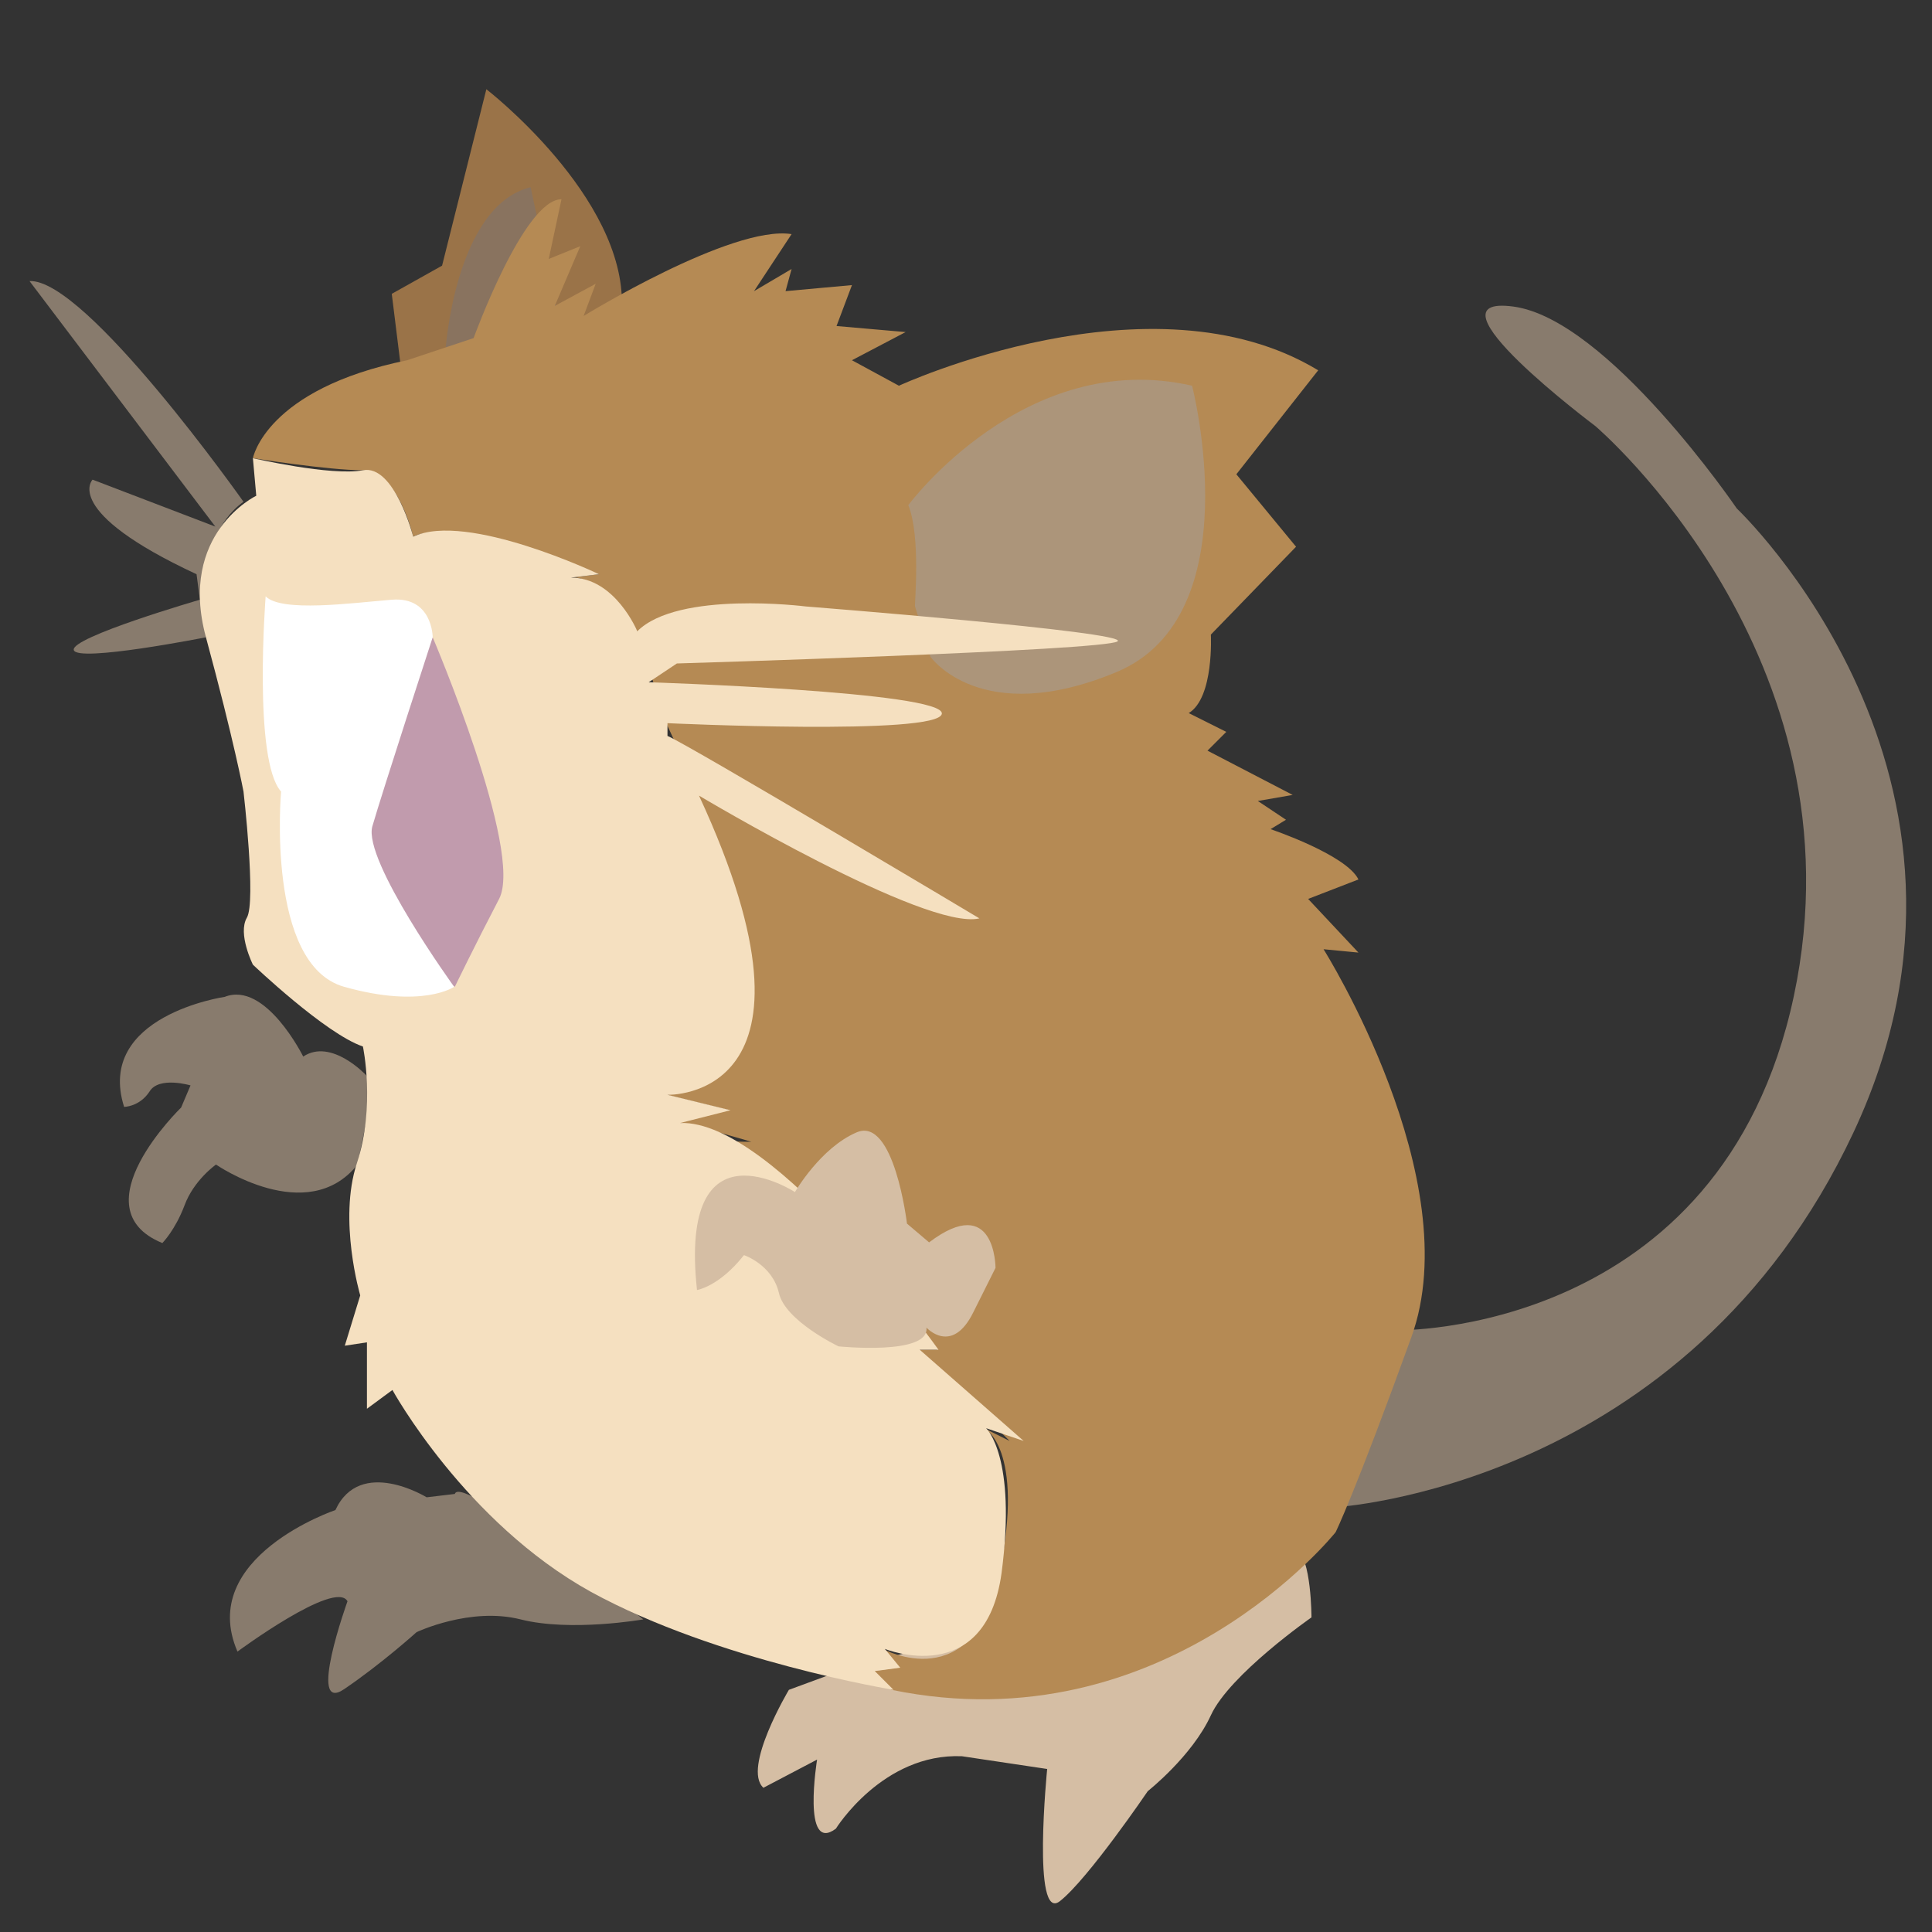 <?xml version="1.0" encoding="utf-8"?>
<!-- Generator: Adobe Illustrator 23.0.4, SVG Export Plug-In . SVG Version: 6.00 Build 0)  -->
<svg version="1.1" id="Layer_1" xmlns="http://www.w3.org/2000/svg" xmlns:xlink="http://www.w3.org/1999/xlink" x="0px" y="0px"
	 viewBox="0 0 288 288" style="enable-background:new 0 0 288 288;" xml:space="preserve">
<rect x="0" y="0" width="288" height="288" fill="#333333" stroke="none"/>
<style type="text/css">
	.st0{fill:#D5BEA4;}
	.st1{fill:#9A7348;}
	.st2{fill:#89735F;}
	.st3{fill:#887B6D;}
	.st4{fill:#B58A54;}
	.st5{fill:#AC957A;}
	.st6{fill:#F5E0C0;}
	.st7{fill:#C19BAD;}
	.st8{fill:#FFFFFF;}
</style>
<path class="st0" d="M127.9,248.1l-10.3,3.8c0,0-7,11.7-3.8,14.6l8-4.2c0,0-2.3,14.1,2.8,10.3c0,0,7-11.3,18.8-10.8l12.7,1.9
	c0,0-2.3,23,1.9,19.7s13.1-16.4,13.1-16.4s6.6-5.2,9.4-11.3c2.8-6.1,15-14.6,15-14.6s0-8.9-2.3-10.3c-2.3-1.4,2.3,1.4,2.3,1.4
	L127.9,248.1z"/>
<path class="st1" d="M59.8,55.1l-1.4-11.3l7.5-4.2l6.6-26.3c0,0,20.7,16,20.2,32.4L59.8,55.1z"/>
<path class="st2" d="M66.4,52.3c0,0,1.4-21.6,12.7-24.4l3.8,17.8L66.4,52.3z"/>
<path class="st3" d="M36.3,74.8c0,0-23.5-33.3-31.9-32.9l27.7,36.6l-18.3-7c0,0-4.7,4.7,15.5,14.1l0.5,3.8c0,0-19.3,5.6-18.8,7.5
	S30.7,95,30.7,95S28.3,80.5,36.3,74.8z"/>
<path class="st3" d="M67.8,222.7l-4.2,0.5c0,0-9.9-6.1-13.6,1.9c0,0-20.7,7-14.6,21.1c0,0,14.6-10.8,16.4-7.5c0,0-6.1,16.9-0.5,13.1
	s10.8-8.5,10.8-8.5s8-3.8,15.5-1.9s18.3,0,18.3,0S68.7,219.5,67.8,222.7z"/>
<path class="st3" d="M208.2,198.3c0,0,48.4,0.9,59.2-49.8s-29.6-85-29.6-85s-26.3-19.7-12.2-17.8c14.1,1.9,33.3,30.1,33.3,30.1
	s42.3,39.9,17.4,93c-24.9,53.1-77.5,55.9-77.5,55.9L208.2,198.3z"/>
<path class="st3" d="M54.6,160.3c0,0-5.2-5.6-9.4-2.8c0,0-5.6-11.3-11.7-8.9c0,0-19.3,2.8-15,16.4c0,0,2.3,0,3.8-2.3
	c1.4-2.3,6.1-0.9,6.1-0.9l-1.4,3.3c0,0-15.5,15-2.8,20.2c0,0,1.9-1.9,3.3-5.6c1.4-3.8,4.7-6.1,4.7-6.1s13.6,9.4,21.1,0l2.3-11.3
	L54.6,160.3z"/>
<path class="st4" d="M37.7,68.3c0,0,1.9-10.3,23-14.6l9.9-3.3c0,0,7.5-20.7,13.1-20.7l-1.9,8.9l4.7-1.9l-3.8,8.9l6.1-3.3L87,47.1
	c0,0,22.1-13.6,31-12.2l-5.6,8.5l5.6-3.3l-0.9,3.3l9.9-0.9l-2.3,6.1l10.3,0.9l-8,4.2l7,3.8c0,0,37.6-17.4,62.5-2.3l-12.2,15.5
	l8.9,10.8l-12.7,13.1c0,0,0.5,9.4-3.3,11.7l5.6,2.8l-2.8,2.8l12.7,6.6l-5.2,0.9l4.2,2.8l-2.3,1.4c0,0,11.3,3.8,13.1,7.5L195,134
	l7.5,8l-5.2-0.5c0,0,21.6,34.3,13.1,57.8c-8.5,23.5-11.3,29.1-11.3,29.1s-25.4,31.9-66.2,23.5l-2.8-2.8l3.8-0.5l-2.3-2.8
	c0,0,13.6,7.5,17.4-11.3s-2.3-21.6-2.3-21.6l3.8,1.9l-13.6-13.6h2.8c0,0-31-32.9-32.4-31.9s4.7,0.9,4.7,0.9s-9.4-2.8-10.8-2.8
	s7.5-1.9,7.5-1.9l-9.4-2.3c0,0,16-0.9,12.2-19.7c-3.8-18.8-12.2-35.7-12.2-35.7L95,94.1c0,0-5.6-8.5-9.9-8l4.2-0.5
	c0,0-22.5-8.5-27.7-5.6c0,0-2.3-9.9-7.5-9.9S37.7,68.3,37.7,68.3z"/>
<path class="st5" d="M135.4,75.3c0,0,17.4-23.5,42.3-17.8c0,0,8.9,34.3-11.3,42.7s-27.7-2.3-27.7-2.3l-2.3-7.5
	C136.3,90.3,137.3,80,135.4,75.3z"/>
<path class="st6" d="M37.7,68.3l0.5,5.6c0,0-11.7,5.6-7.5,21.1s5.6,23,5.6,23s1.9,16.4,0.5,18.8s0.9,7,0.9,7s10.8,10.3,16.4,12.2
	c0,0,1.9,8.9-0.9,17.4c-2.8,8.5,0.5,19.7,0.5,19.7l-2.3,7.5l3.3-0.5v9.9l3.8-2.8c0,0,10.8,19.7,29.6,30.1
	c18.8,10.3,45.1,14.6,45.1,14.6l-2.8-2.8l3.8-0.5l-2.3-2.8c0,0,15,6.1,17.4-11.3c2.3-17.4-2.3-21.6-2.3-21.6l5.6,1.9l-15.5-13.6h2.8
	c0,0-24.4-34.3-38.5-33.8l7.5-1.9l-9.4-2.3c0,0,25.8,0.9,4.7-44.6c0,0,33.8,20.2,41.8,18.3c0,0-43.2-25.8-46.5-27.2v-1.9
	c0,0,40.4,1.9,40.9-1.4c0.5-3.3-43.7-4.7-43.7-4.7l4.2-2.8c0,0,63.9-1.9,65.7-3.3s-46.5-5.2-46.5-5.2S101.1,88,95,94.1
	c0,0-3.3-8-9.9-8l4.2-0.5c0,0-19.7-9.4-27.7-5.6c0,0-2.8-10.8-7.5-9.9S37.7,68.3,37.7,68.3z"/>
<path class="st0" d="M118.5,177.7c0,0-17.4-11.3-14.6,14.6c0,0,3.3-0.5,7-5.2c0,0,4.2,1.4,5.2,5.6c0.9,4.2,8.9,8,8.9,8
	s13.6,1.4,13.1-2.8c0,0,3.8,4.2,7-2.3c3.3-6.6,3.3-6.6,3.3-6.6s0-11.3-9.9-3.8l-3.3-2.8c0,0-1.9-16-7.5-13.6
	C122.3,171.1,118.5,177.7,118.5,177.7z"/>
<path class="st7" d="M64.5,95c0,0,13.6,31.9,9.9,39s-6.6,13.1-6.6,13.1s-18.3-9.9-13.6-26.8S64.5,95,64.5,95z"/>
<path class="st8" d="M39.6,88.9c0,0-1.9,24.4,2.3,29.1c0,0-2.3,25.8,9.4,29.1c11.7,3.3,16.4,0,16.4,0s-13.6-18.8-12.2-23.9
	C57,118,64.5,95,64.5,95s0-6.1-6.1-5.6S42,91.3,39.6,88.9z"/>
</svg>
